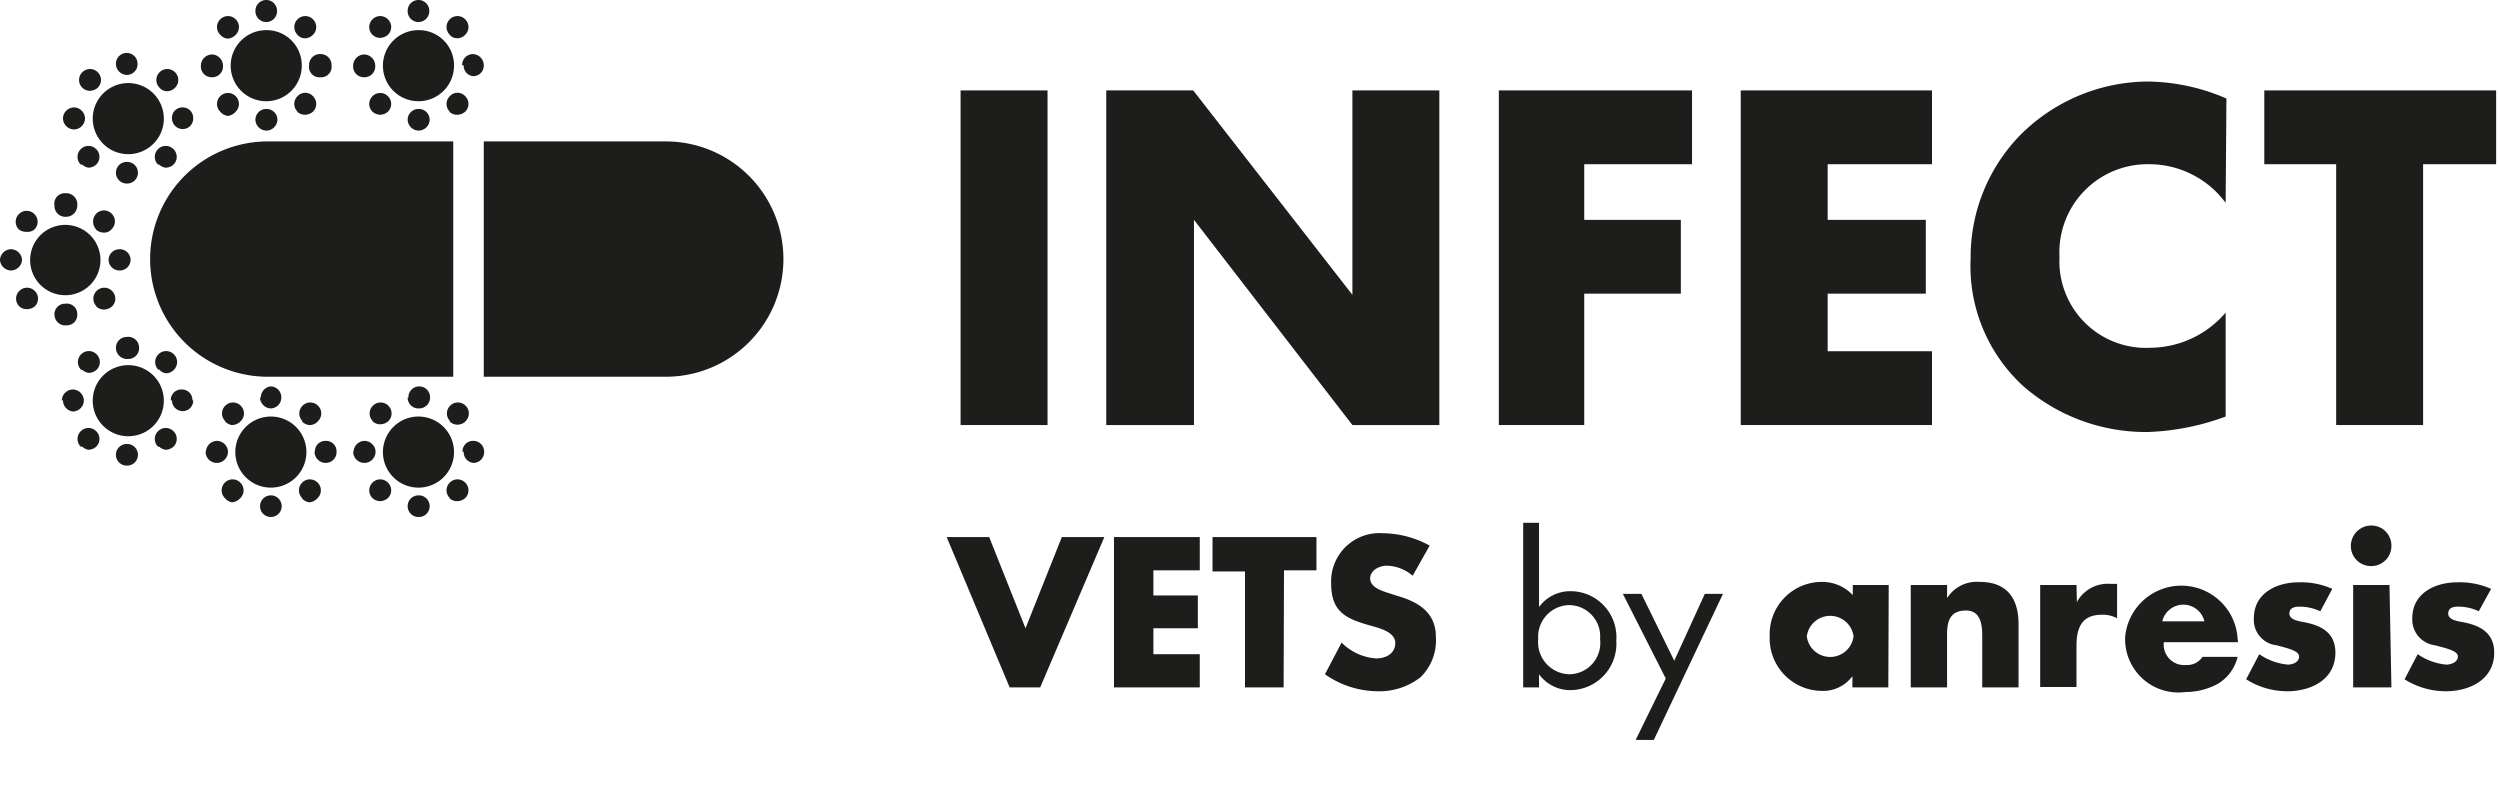 <svg xmlns="http://www.w3.org/2000/svg" viewBox="0 0 64.7 20.42" class="c-logo__vector-image c-logo__vector-image--hidden" data-tenant-name="infect4vets"><defs><style>.cls-1{fill:#1d1d1b;}</style></defs><title>Artboard 1</title><g id="Base"><path class="cls-1" d="M27.11,11H24.86V2.34h2.25Z"/><path class="cls-1" d="M28.63,2.34h2.25L35,7.63h0V2.34h2.25V11H35L30.9,5.69h0V11H28.63Z"/><path class="cls-1" d="M41,4.25V5.69H43.5V7.6H41V11H38.79V2.34h5V4.25Z"/><path class="cls-1" d="M47.3,4.25V5.69h2.54V7.6H47.3V9.09H50V11H45.05V2.34H50V4.25Z"/><path class="cls-1" d="M57.6,5.25a2.46,2.46,0,0,0-2-1,2.28,2.28,0,0,0-2.3,2.4A2.24,2.24,0,0,0,55.66,9a2.59,2.59,0,0,0,1.94-.91v2.69a6.4,6.4,0,0,1-2,.4A4.82,4.82,0,0,1,52.37,10,4.21,4.21,0,0,1,51,6.68a4.52,4.52,0,0,1,1.27-3.17,4.7,4.7,0,0,1,3.29-1.4,5.22,5.22,0,0,1,2.06.44Z"/><path class="cls-1" d="M62.71,11H60.46V4.25H58.6V2.34h6V4.25H62.71Z"/><path class="cls-1" d="M6.93,9.75a3,3,0,0,1,0-6.09h4.8V9.75Z"/><path class="cls-1" d="M17.23,9.75a3,3,0,0,0,0-6.09H12.52V9.75Z"/><path class="cls-1" d="M7.81,1.69A.92.92,0,1,1,6.89.78.91.91,0,0,1,7.81,1.69Z"/><path class="cls-1" d="M6.61,3.1a.28.28,0,0,1,.28-.28h0a.28.28,0,0,1,.29.28h0a.29.29,0,0,1-.29.28h0A.29.29,0,0,1,6.61,3.1ZM5.7,2.89a.28.28,0,0,1,0-.4h0a.28.28,0,0,1,.4,0h0a.28.28,0,0,1,0,.4h0A.32.32,0,0,1,5.9,3h0A.3.3,0,0,1,5.7,2.89Zm2,0a.28.28,0,0,1,0-.4h0a.27.27,0,0,1,.4,0h0a.28.28,0,0,1,0,.4h0a.32.32,0,0,1-.2.08h0A.3.3,0,0,1,7.69,2.89ZM5.2,1.69a.29.29,0,0,1,.29-.28h0a.29.29,0,0,1,.28.28h0A.28.28,0,0,1,5.49,2h0A.28.28,0,0,1,5.2,1.69ZM8,1.69H8A.28.28,0,0,1,8.3,1.4h0a.28.28,0,0,1,.28.29h0A.27.27,0,0,1,8.3,2h0A.27.27,0,0,1,8,1.69Zm-2.82,0ZM5.7.9a.28.28,0,0,1,0-.4h0a.28.28,0,0,1,.4,0h0a.28.28,0,0,1,0,.4h0A.32.32,0,0,1,5.9,1h0A.28.28,0,0,1,5.7.9Zm2,0h0a.28.28,0,0,1,0-.4h0a.28.28,0,0,1,.4,0h0a.28.28,0,0,1,0,.4h0a.28.28,0,0,1-.2.09h0A.25.25,0,0,1,7.69.89ZM6.61.28A.28.28,0,0,1,6.89,0h0a.28.28,0,0,1,.28.28h0a.28.28,0,0,1-.28.29h0A.28.28,0,0,1,6.61.28Z"/><path class="cls-1" d="M11.75,1.69a.92.92,0,1,1-.92-.91A.91.91,0,0,1,11.75,1.69Z"/><path class="cls-1" d="M10.55,3.1a.28.28,0,0,1,.28-.28h0a.28.28,0,0,1,.29.28h0a.29.29,0,0,1-.29.28h0A.29.29,0,0,1,10.55,3.1Zm-.91-.21a.28.28,0,0,1,0-.4h0a.28.28,0,0,1,.4,0h0a.28.28,0,0,1,0,.4h0a.32.32,0,0,1-.2.08h0A.3.3,0,0,1,9.64,2.89Zm2,0a.28.28,0,0,1,0-.4h0a.27.27,0,0,1,.4,0h0a.28.28,0,0,1,0,.4h0a.32.32,0,0,1-.2.08h0A.28.28,0,0,1,11.63,2.89ZM9.14,1.69a.29.29,0,0,1,.28-.28h0a.29.29,0,0,1,.29.28h0A.28.28,0,0,1,9.42,2h0A.28.28,0,0,1,9.14,1.69Zm2.82,0h0a.28.28,0,0,1,.28-.29h0a.29.29,0,0,1,.28.29h0a.27.27,0,0,1-.28.28h0A.27.27,0,0,1,12,1.69Zm-2.82,0ZM9.64.9a.28.28,0,0,1,0-.4h0a.28.28,0,0,1,.4,0h0a.28.28,0,0,1,0,.4h0a.32.32,0,0,1-.2.08h0A.28.28,0,0,1,9.64.9Zm2,0h0a.28.28,0,0,1,0-.4h0a.28.28,0,0,1,.4,0h0a.28.28,0,0,1,0,.4h0a.28.28,0,0,1-.2.09h0A.25.25,0,0,1,11.63.89ZM10.55.28A.28.28,0,0,1,10.83,0h0a.28.28,0,0,1,.28.28h0a.28.28,0,0,1-.28.29h0A.28.28,0,0,1,10.55.28Z"/><path class="cls-1" d="M7.93,11.69A.92.92,0,1,1,7,10.78.92.92,0,0,1,7.93,11.69Z"/><path class="cls-1" d="M6.73,13.1A.28.28,0,0,1,7,12.82H7a.28.28,0,0,1,.29.28h0a.28.28,0,0,1-.28.28H7A.28.28,0,0,1,6.73,13.1Zm-.91-.21a.28.28,0,0,1,0-.4h0a.28.28,0,0,1,.4,0h0a.28.28,0,0,1,0,.4h0A.32.32,0,0,1,6,13H6A.32.32,0,0,1,5.82,12.89Zm2,0a.28.28,0,0,1,0-.4h0a.28.28,0,0,1,.4,0h0a.28.28,0,0,1,0,.4h0A.32.32,0,0,1,8,13H8A.3.3,0,0,1,7.81,12.89Zm-2.49-1.2a.29.29,0,0,1,.29-.28h0a.29.29,0,0,1,.28.28h0a.29.29,0,0,1-.28.29h0A.29.29,0,0,1,5.32,11.69Zm2.82,0h0a.27.27,0,0,1,.28-.28h0a.27.27,0,0,1,.28.28h0a.28.28,0,0,1-.28.29h0A.29.29,0,0,1,8.14,11.69Zm-2.82,0Zm.5-.79a.28.28,0,0,1,0-.4h0a.28.28,0,0,1,.4,0h0a.28.28,0,0,1,0,.4h0A.32.32,0,0,1,6,11H6A.3.3,0,0,1,5.82,10.9Zm2,0h0a.28.28,0,0,1,0-.4h0a.28.28,0,0,1,.4,0h0a.28.28,0,0,1,0,.4h0A.28.28,0,0,1,8,11H8A.3.3,0,0,1,7.81,10.9Zm-1.08-.61A.29.29,0,0,1,7,10H7a.28.28,0,0,1,.28.28h0a.28.28,0,0,1-.28.29H7A.29.29,0,0,1,6.73,10.29Z"/><path class="cls-1" d="M11.75,11.69a.92.92,0,1,1-.92-.91A.92.92,0,0,1,11.75,11.69Z"/><path class="cls-1" d="M10.55,13.1a.28.28,0,0,1,.28-.28h0a.28.28,0,0,1,.29.28h0a.28.28,0,0,1-.29.28h0A.28.28,0,0,1,10.55,13.1Zm-.91-.21a.28.28,0,0,1,0-.4h0a.28.28,0,0,1,.4,0h0a.28.28,0,0,1,0,.4h0a.32.32,0,0,1-.2.08h0A.3.3,0,0,1,9.64,12.89Zm2,0a.28.28,0,0,1,0-.4h0a.28.28,0,0,1,.4,0h0a.28.28,0,0,1,0,.4h0a.32.32,0,0,1-.2.08h0A.28.28,0,0,1,11.63,12.89Zm-2.49-1.2a.29.29,0,0,1,.28-.28h0a.29.29,0,0,1,.29.28h0a.29.29,0,0,1-.29.29h0A.29.29,0,0,1,9.14,11.69Zm2.82,0h0a.27.27,0,0,1,.28-.28h0a.28.28,0,0,1,.28.28h0a.28.28,0,0,1-.28.29h0A.28.28,0,0,1,12,11.69Zm-2.82,0Zm.5-.79a.28.28,0,0,1,0-.4h0a.28.28,0,0,1,.4,0h0a.28.28,0,0,1,0,.4h0a.32.32,0,0,1-.2.08h0A.28.28,0,0,1,9.64,10.9Zm2,0h0a.28.28,0,0,1,0-.4h0a.28.28,0,0,1,.4,0h0a.28.28,0,0,1,0,.4h0a.28.28,0,0,1-.2.09h0A.28.28,0,0,1,11.63,10.9Zm-1.08-.61a.28.28,0,0,1,.28-.29h0a.28.28,0,0,1,.28.28h0a.28.28,0,0,1-.28.29h0A.28.28,0,0,1,10.55,10.29Z"/><path class="cls-1" d="M2.6,6.73a.91.91,0,1,1-.91-.91A.91.91,0,0,1,2.6,6.73Z"/><path class="cls-1" d="M1.41,8.14a.27.27,0,0,1,.28-.28h0A.27.27,0,0,1,2,8.14H2a.27.27,0,0,1-.28.28h0A.28.28,0,0,1,1.41,8.14ZM.5,7.93a.28.28,0,0,1,0-.4h0a.28.28,0,0,1,.4,0h0a.28.28,0,0,1,0,.4h0A.32.32,0,0,1,.7,8h0A.28.28,0,0,1,.5,7.93Zm2,0a.28.28,0,0,1,0-.4h0a.28.28,0,0,1,.4,0h0a.28.28,0,0,1,0,.4h0a.32.32,0,0,1-.2.08h0A.28.28,0,0,1,2.49,7.93ZM0,6.73a.29.29,0,0,1,.28-.28h0a.29.29,0,0,1,.29.28h0A.29.29,0,0,1,.28,7h0A.29.29,0,0,1,0,6.73Zm2.81,0h0a.28.28,0,0,1,.29-.28h0a.28.28,0,0,1,.28.28h0A.28.28,0,0,1,3.1,7h0A.28.28,0,0,1,2.81,6.73ZM0,6.73Zm.49-.79a.28.28,0,0,1,0-.4h0a.28.28,0,0,1,.4,0h0a.28.28,0,0,1,0,.4h0A.28.28,0,0,1,.69,6h0A.32.32,0,0,1,.49,5.94Zm2,0h0a.3.3,0,0,1,0-.41h0a.28.28,0,0,1,.4,0h0a.28.28,0,0,1,0,.4h0a.25.25,0,0,1-.2.09h0A.32.32,0,0,1,2.48,5.94ZM1.41,5.32A.27.27,0,0,1,1.69,5h0A.29.29,0,0,1,2,5.32H2a.29.29,0,0,1-.28.29h0A.28.28,0,0,1,1.41,5.32Z"/><path class="cls-1" d="M4.24,3.06a.92.92,0,1,1-.92-.91A.92.92,0,0,1,4.24,3.06Z"/><path class="cls-1" d="M3,4.47a.28.28,0,0,1,.28-.28h0a.28.28,0,0,1,.29.28h0a.28.28,0,0,1-.29.28h0A.28.28,0,0,1,3,4.47Zm-.91-.21a.28.28,0,0,1,0-.4h0a.28.28,0,0,1,.4,0h0a.28.28,0,0,1,0,.4h0a.32.32,0,0,1-.2.08h0A.3.3,0,0,1,2.13,4.26Zm2,0a.28.28,0,0,1,0-.4h0a.28.28,0,0,1,.4,0h0a.28.28,0,0,1,0,.4h0a.32.32,0,0,1-.2.08h0A.3.3,0,0,1,4.12,4.26ZM1.63,3.06a.29.29,0,0,1,.29-.28h0a.29.29,0,0,1,.28.28h0a.29.29,0,0,1-.28.29h0A.29.29,0,0,1,1.63,3.06Zm2.82,0h0a.27.27,0,0,1,.28-.28h0A.27.27,0,0,1,5,3.06H5a.27.27,0,0,1-.28.28h0A.28.28,0,0,1,4.45,3.06Zm-2.82,0Zm.5-.79a.28.28,0,0,1,0-.4h0a.28.28,0,0,1,.4,0h0a.28.28,0,0,1,0,.4h0a.32.32,0,0,1-.2.08h0A.28.28,0,0,1,2.13,2.27Zm2,0h0a.28.28,0,0,1,0-.4h0a.28.28,0,0,1,.4,0h0a.28.28,0,0,1,0,.4h0a.28.28,0,0,1-.2.09h0A.25.25,0,0,1,4.12,2.26ZM3,1.65a.28.28,0,0,1,.28-.28h0a.28.28,0,0,1,.28.28h0a.28.28,0,0,1-.28.29h0A.29.29,0,0,1,3,1.65Z"/><path class="cls-1" d="M4.24,10.36a.92.92,0,1,1-.92-.91A.92.92,0,0,1,4.24,10.36Z"/><path class="cls-1" d="M3,11.77a.28.28,0,0,1,.28-.28h0a.28.28,0,0,1,.29.28h0a.28.28,0,0,1-.29.28h0A.28.28,0,0,1,3,11.77Zm-.91-.21a.28.28,0,0,1,0-.4h0a.28.28,0,0,1,.4,0h0a.28.28,0,0,1,0,.4h0a.32.32,0,0,1-.2.08h0A.3.3,0,0,1,2.13,11.56Zm2,0a.28.28,0,0,1,0-.4h0a.28.28,0,0,1,.4,0h0a.28.28,0,0,1,0,.4h0a.32.32,0,0,1-.2.08h0A.3.3,0,0,1,4.12,11.56Zm-2.49-1.2a.29.29,0,0,1,.29-.28h0a.29.29,0,0,1,.28.28h0a.29.29,0,0,1-.28.29h0A.29.29,0,0,1,1.63,10.36Zm2.82,0h0a.27.27,0,0,1,.28-.28h0a.27.27,0,0,1,.28.28H5a.27.27,0,0,1-.28.28h0A.28.28,0,0,1,4.45,10.36Zm-2.82,0Zm.5-.79a.28.28,0,0,1,0-.4h0a.28.28,0,0,1,.4,0h0a.28.28,0,0,1,0,.4h0a.32.32,0,0,1-.2.08h0A.28.28,0,0,1,2.13,9.57Zm2,0h0a.28.28,0,0,1,0-.4h0a.28.28,0,0,1,.4,0h0a.28.28,0,0,1,0,.4h0a.28.28,0,0,1-.2.09h0A.25.25,0,0,1,4.12,9.56ZM3,9a.28.28,0,0,1,.28-.28h0A.28.28,0,0,1,3.6,9h0a.28.28,0,0,1-.28.29h0A.29.29,0,0,1,3,9Z"/></g><g id="Vets"><path class="cls-1" d="M26.54,16.26l.94-2.36h1.1l-1.66,3.89h-.79L24.5,13.9h1.1Z"/><path class="cls-1" d="M29.85,14.76v.65H31v.85H29.85v.67h1.2v.86H28.83V13.9h2.22v.86Z"/><path class="cls-1" d="M33.22,17.79h-1v-3h-.84V13.9h2.69v.86h-.84Z"/><path class="cls-1" d="M36.56,14.9a1.07,1.07,0,0,0-.67-.26c-.18,0-.43.11-.43.33s.27.31.45.37l.25.08c.55.16,1,.43,1,1.06a1.33,1.33,0,0,1-.4,1.05,1.73,1.73,0,0,1-1.1.36,2.4,2.4,0,0,1-1.37-.44l.43-.82a1.39,1.39,0,0,0,.9.41c.24,0,.49-.12.49-.4s-.4-.38-.61-.44c-.64-.18-1.05-.34-1.05-1.1a1.25,1.25,0,0,1,1.34-1.3,2.57,2.57,0,0,1,1.21.32Z"/><path class="cls-1" d="M39.42,13.53h.41v2.18h0a1,1,0,0,1,.83-.41,1.19,1.19,0,0,1,1.17,1.28,1.2,1.2,0,0,1-1.16,1.28,1,1,0,0,1-.84-.41h0v.34h-.41Zm.39,3a.83.83,0,0,0,.8.92.81.81,0,0,0,.8-.91.81.81,0,0,0-.81-.88A.82.82,0,0,0,39.81,16.55Z"/><path class="cls-1" d="M42,15.37h.48l.85,1.73.79-1.73h.47l-1.79,3.78h-.47l.78-1.59Z"/><path class="cls-1" d="M48.87,17.79h-.93V17.5h0a.94.94,0,0,1-.8.38,1.36,1.36,0,0,1-1.34-1.42,1.35,1.35,0,0,1,1.33-1.4,1.09,1.09,0,0,1,.82.34v-.26h.93Zm-2.11-1.32a.61.61,0,0,0,1.21,0,.61.61,0,0,0-1.21,0Z"/><path class="cls-1" d="M50.39,15.48h0a.91.91,0,0,1,.85-.42c.71,0,1,.44,1,1.09v1.64H51.3V16.5c0-.25,0-.7-.42-.7s-.49.29-.49.62v1.37h-.94V15.14h.94Z"/><path class="cls-1" d="M53.75,15.58h0a.91.91,0,0,1,.86-.47h.18V16a.78.78,0,0,0-.4-.09c-.52,0-.65.35-.65.8v1.07h-.94V15.14h.94Z"/><path class="cls-1" d="M57.92,16.62H56a.53.53,0,0,0,.58.59A.47.47,0,0,0,57,17h.91a1.12,1.12,0,0,1-.5.69,1.76,1.76,0,0,1-.85.22A1.38,1.38,0,0,1,55,16.47a1.46,1.46,0,0,1,2.91.06Zm-.87-.54a.56.56,0,0,0-1.09,0Z"/><path class="cls-1" d="M60.05,15.82a1.27,1.27,0,0,0-.51-.12c-.1,0-.29,0-.29.18s.29.2.42.23c.44.09.77.29.77.78,0,.7-.63,1-1.25,1a2,2,0,0,1-1.06-.31l.34-.65a1.55,1.55,0,0,0,.74.27c.12,0,.29-.06.29-.21s-.29-.21-.58-.29a.66.66,0,0,1-.59-.7c0-.65.59-.93,1.16-.93a2,2,0,0,1,.87.17Z"/><path class="cls-1" d="M61.89,14.13a.52.52,0,0,1-.52.52.52.52,0,0,1-.53-.52.53.53,0,0,1,.53-.53A.52.52,0,0,1,61.89,14.13Zm0,3.66H60.9V15.14h.94Z"/><path class="cls-1" d="M64.15,15.82a1.23,1.23,0,0,0-.5-.12c-.11,0-.29,0-.29.18s.29.2.42.23c.44.09.77.29.77.78,0,.7-.64,1-1.25,1a2,2,0,0,1-1.07-.31l.34-.65a1.55,1.55,0,0,0,.74.27c.12,0,.3-.06.3-.21s-.3-.21-.59-.29a.67.67,0,0,1-.59-.7c0-.65.59-.93,1.17-.93a2,2,0,0,1,.87.17Z"/></g></svg>    